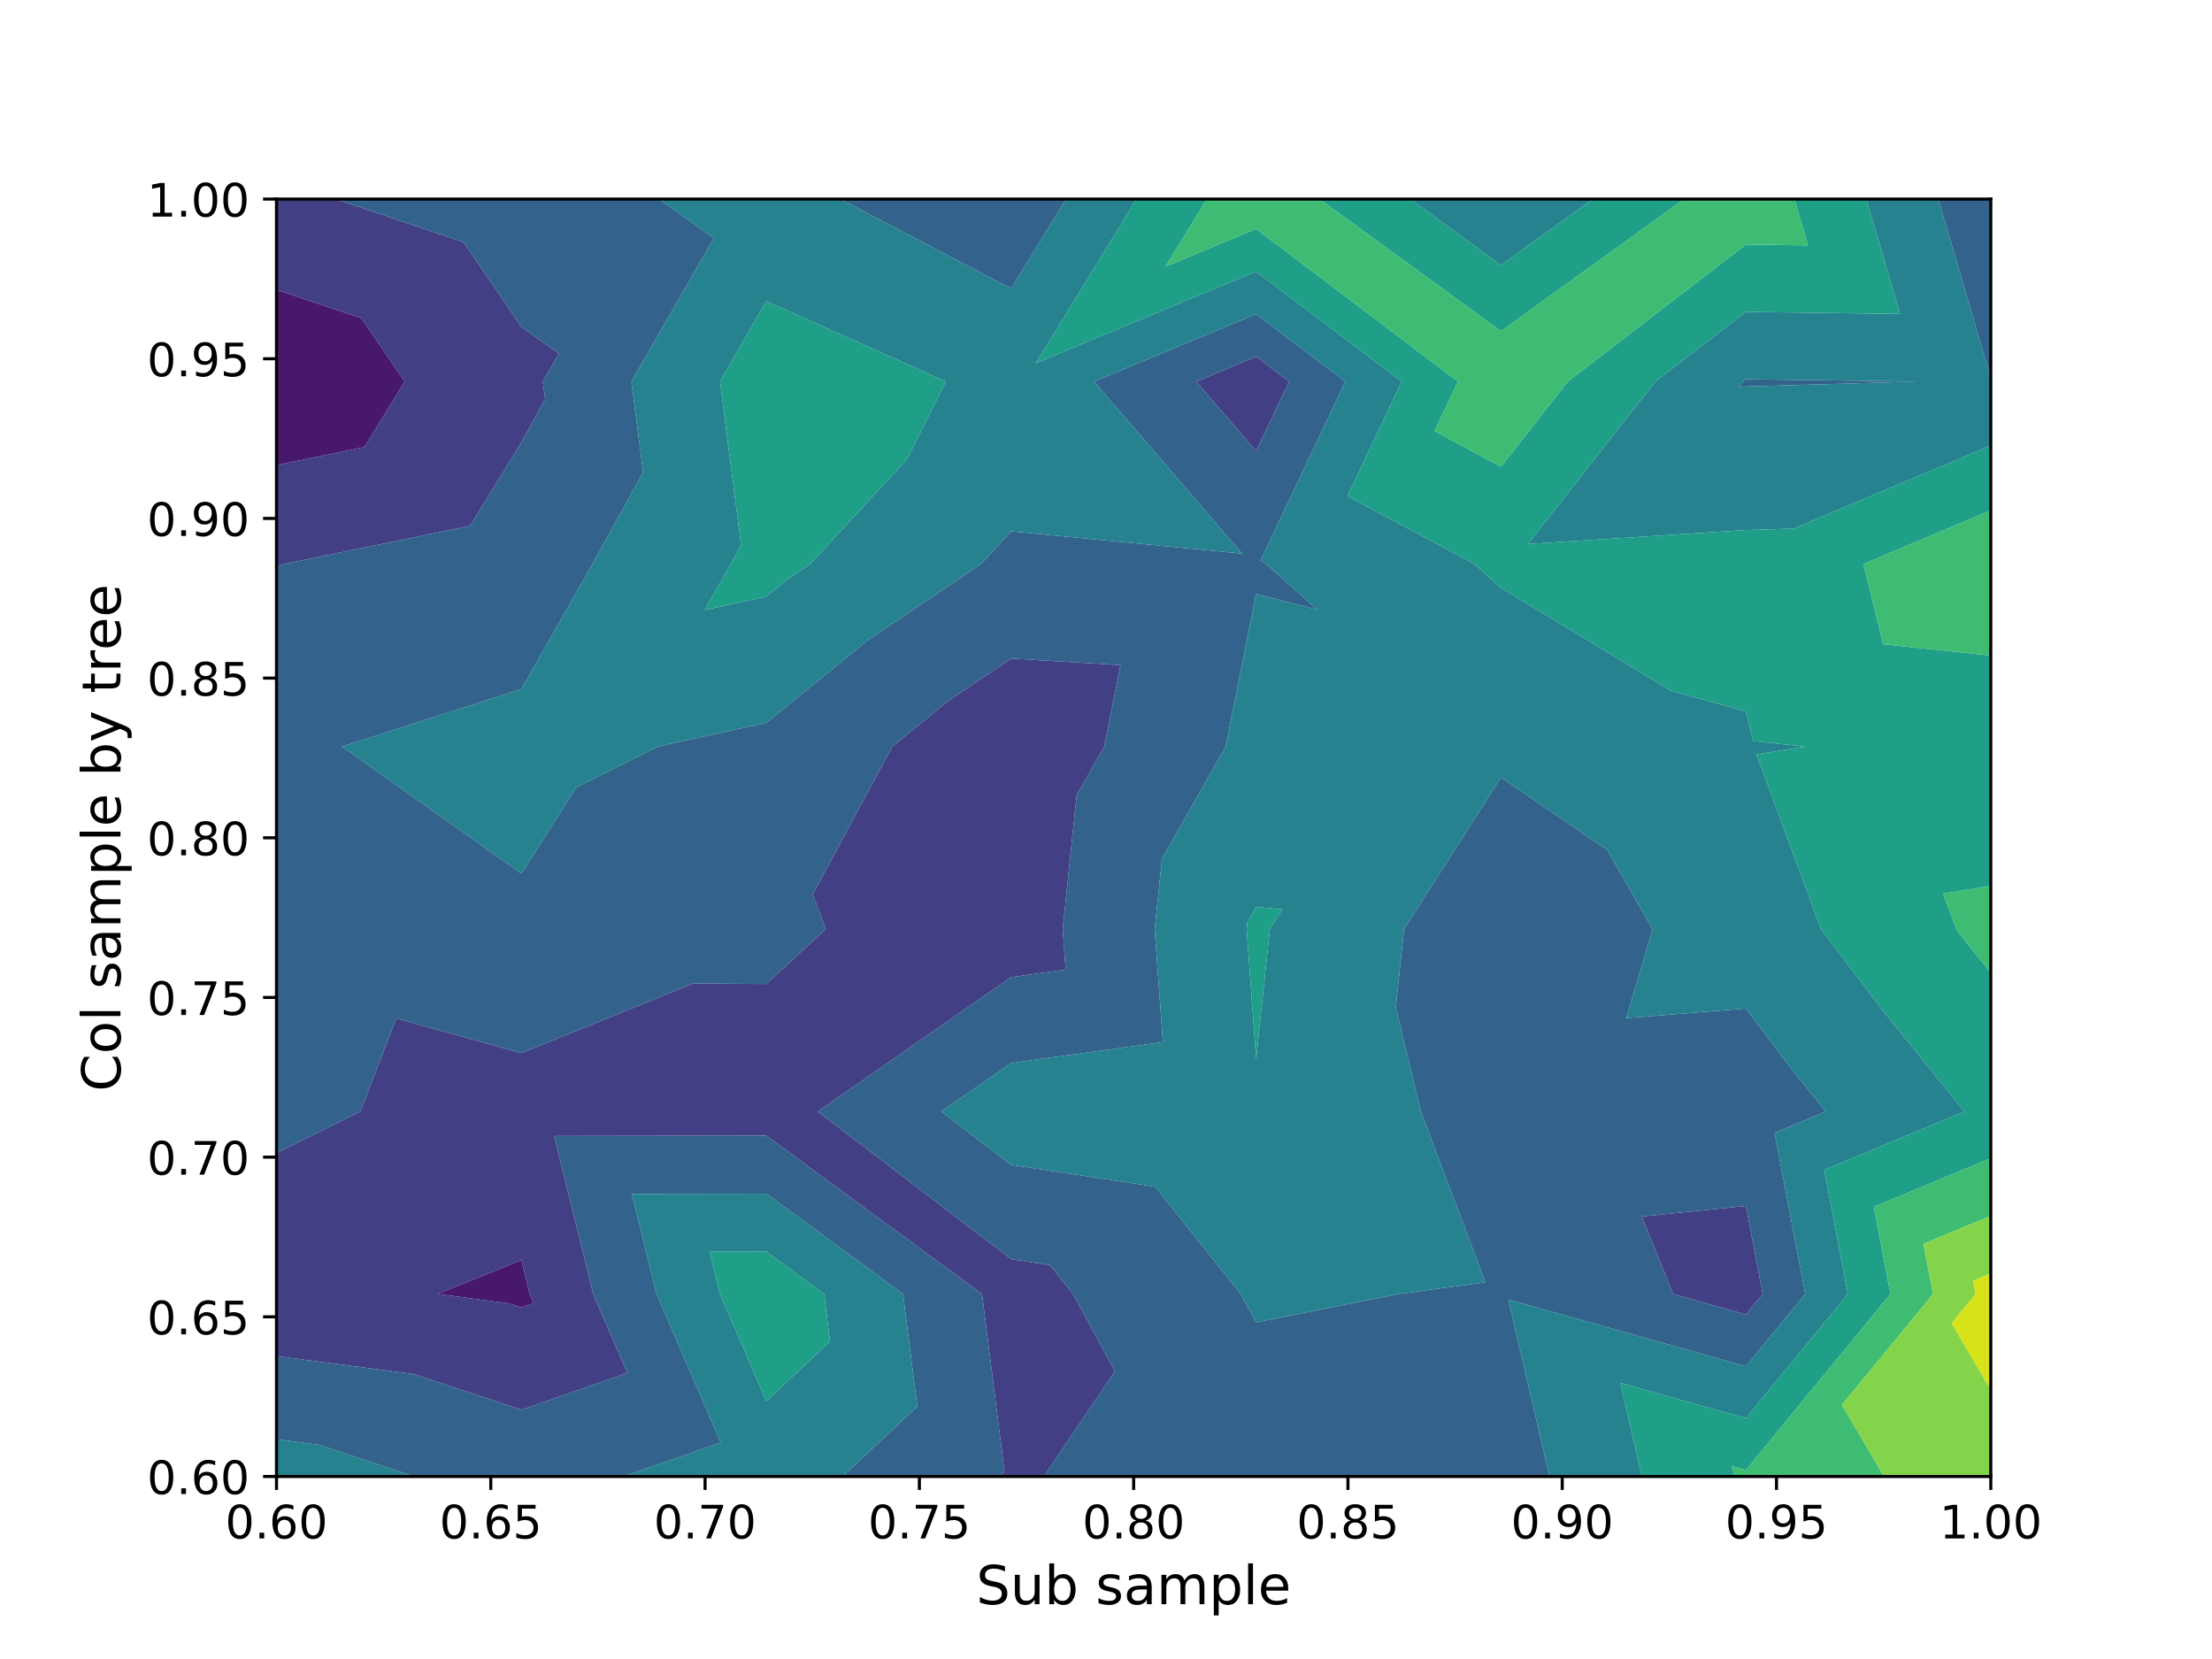 <?xml version="1.0" encoding="utf-8" standalone="no"?>
<!DOCTYPE svg PUBLIC "-//W3C//DTD SVG 1.1//EN"
  "http://www.w3.org/Graphics/SVG/1.1/DTD/svg11.dtd">
<!-- Created with matplotlib (https://matplotlib.org/) -->
<svg height="432pt" version="1.1" viewBox="0 0 576 432" width="576pt" xmlns="http://www.w3.org/2000/svg" xmlns:xlink="http://www.w3.org/1999/xlink">
 <defs>
  <style type="text/css">
*{stroke-linecap:butt;stroke-linejoin:round;}
  </style>
 </defs>
 <g id="figure_1">
  <g id="patch_1">
   <path d="M 0 432 
L 576 432 
L 576 0 
L 0 0 
z
" style="fill:#ffffff;"/>
  </g>
  <g id="axes_1">
   <g id="patch_2">
    <path d="M 72 384.48 
L 518.4 384.48 
L 518.4 51.84 
L 72 51.84 
z
" style="fill:#ffffff;"/>
   </g>
   <g id="PathCollection_1">
    <path clip-path="url(#peabef313d6)" d="M 72 121.117 
L 94.897 116.422 
L 105.375 99.36 
L 94.126 82.873 
L 72 75.43 
L 72 99.36 
M 135.771 340.476 
L 138.986 339.356 
L 137.951 336.96 
L 135.771 328.12 
L 113.927 336.96 
L 132.508 339.392 
" style="fill:#48186a;"/>
   </g>
   <g id="PathCollection_2">
    <path clip-path="url(#peabef313d6)" d="M 72 75.43 
L 94.126 82.873 
L 105.375 99.36 
L 94.897 116.422 
L 72 121.117 
L 72 146.88 
L 72 147.637 
L 73.887 146.88 
L 122.418 136.93 
L 135.771 115.186 
L 141.953 103.966 
L 141.359 99.36 
L 145.549 92.074 
L 135.771 85.116 
L 120.72 63.056 
L 87.376 51.84 
L 72 51.84 
M 72 353.13 
L 107.785 357.814 
L 135.771 367.108 
L 163.339 357.502 
L 154.46 336.96 
L 144.313 295.805 
L 199.543 295.723 
L 255.725 336.96 
L 261.565 383.177 
L 260.173 384.48 
L 263.314 384.48 
L 271.792 384.48 
L 290.315 357.08 
L 279.425 336.96 
L 273.421 329.429 
L 263.314 327.893 
L 212.94 289.44 
L 263.314 254.445 
L 277.491 252.484 
L 276.724 241.92 
L 280.353 207.096 
L 287.55 194.4 
L 291.78 173.188 
L 263.314 171.481 
L 247.145 182.352 
L 232.348 194.4 
L 211.64 232.906 
L 215.023 241.92 
L 199.543 256.241 
L 180.525 256.091 
L 135.771 274.225 
L 103.188 265.16 
L 93.854 289.44 
L 72 300.263 
L 72 336.96 
M 132.508 339.392 
L 113.927 336.96 
L 135.771 328.12 
L 137.951 336.96 
L 138.986 339.356 
L 135.771 340.476 
M 459.003 336.96 
L 454.629 314.03 
L 427.532 316.769 
L 435.696 336.96 
L 454.629 342.288 
M 327.086 92.869 
L 311.504 99.36 
L 327.086 117.464 
L 335.669 99.36 
" style="fill:#423f85;"/>
   </g>
   <g id="PathCollection_3">
    <path clip-path="url(#peabef313d6)" d="M 504.703 51.84 
L 518.4 98.406 
L 518.4 51.84 
M 390.843 51.84 
L 390.857 51.85 
L 390.871 51.84 
L 390.857 51.84 
M 218.819 51.84 
L 263.314 75.151 
L 277.61 51.84 
L 263.314 51.84 
M 87.376 51.84 
L 120.72 63.056 
L 135.771 85.116 
L 145.549 92.074 
L 141.359 99.36 
L 141.953 103.966 
L 135.771 115.186 
L 122.418 136.93 
L 73.887 146.88 
L 72 147.637 
L 72 194.4 
L 72 241.92 
L 72 289.44 
L 72 300.263 
L 93.854 289.44 
L 103.188 265.16 
L 135.771 274.225 
L 180.525 256.091 
L 199.543 256.241 
L 215.023 241.92 
L 211.64 232.906 
L 232.348 194.4 
L 247.145 182.352 
L 263.314 171.481 
L 291.78 173.188 
L 287.55 194.4 
L 280.353 207.096 
L 276.724 241.92 
L 277.491 252.484 
L 263.314 254.445 
L 212.94 289.44 
L 263.314 327.893 
L 273.421 329.429 
L 279.425 336.96 
L 290.315 357.08 
L 271.792 384.48 
L 327.086 384.48 
L 390.857 384.48 
L 403.495 384.48 
L 392.769 338.385 
L 454.629 355.794 
L 470.092 336.96 
L 462.086 294.997 
L 475.442 289.44 
L 467.621 279.759 
L 454.629 262.605 
L 423.49 265.123 
L 430.333 241.92 
L 418.513 221.312 
L 390.857 202.427 
L 365.613 241.92 
L 363.448 262.344 
L 369.996 289.44 
L 386.769 333.914 
L 364.172 336.96 
L 327.086 344.323 
L 323.1 336.96 
L 300.82 309.012 
L 263.314 303.313 
L 245.14 289.44 
L 263.314 276.814 
L 302.812 271.352 
L 300.674 241.92 
L 302.577 223.657 
L 319.163 194.4 
L 327.086 154.669 
L 343.071 158.791 
L 329.748 146.88 
L 328.2 146.05 
L 350.335 99.36 
L 327.086 81.778 
L 284.878 99.36 
L 323.438 144.162 
L 263.314 138.354 
L 255.44 146.88 
L 226.055 166.636 
L 199.543 188.223 
L 171.309 194.4 
L 150.036 205.029 
L 135.771 227.477 
L 89.081 194.4 
L 135.771 179.445 
L 154.299 146.88 
L 167.468 122.979 
L 164.421 99.36 
L 185.907 62.001 
L 171.629 51.84 
L 135.771 51.84 
M 72 374.788 
L 83.063 376.236 
L 107.887 384.48 
L 135.771 384.48 
L 162.346 384.48 
L 187.691 375.649 
L 170.97 336.96 
L 164.538 310.876 
L 199.543 310.824 
L 235.151 336.96 
L 238.852 366.252 
L 219.391 384.48 
L 260.173 384.48 
L 261.565 383.177 
L 255.725 336.96 
L 199.543 295.723 
L 144.313 295.805 
L 154.46 336.96 
L 163.339 357.502 
L 135.771 367.108 
L 107.785 357.814 
L 72 353.13 
M 454.629 342.288 
L 435.696 336.96 
L 427.532 316.769 
L 454.629 314.03 
L 459.003 336.96 
M 335.669 99.36 
L 327.086 117.464 
L 311.504 99.36 
L 327.086 92.869 
M 454.629 98.756 
L 453.844 99.36 
L 452.739 100.768 
L 454.629 100.647 
L 499.06 99.36 
" style="fill:#33638d;"/>
   </g>
   <g id="PathCollection_4">
    <path clip-path="url(#peabef313d6)" d="M 485.979 51.84 
L 494.779 81.759 
L 454.629 81.213 
L 431.046 99.36 
L 397.874 141.652 
L 454.629 138.02 
L 466.999 137.662 
L 518.4 116.004 
L 518.4 99.36 
L 518.4 98.406 
L 504.703 51.84 
M 390.871 51.84 
L 390.857 51.85 
L 390.843 51.84 
L 367.222 51.84 
L 390.857 69.046 
L 414.712 51.84 
M 277.61 51.84 
L 263.314 75.151 
L 218.819 51.84 
L 199.543 51.84 
L 171.629 51.84 
L 185.907 62.001 
L 164.421 99.36 
L 167.468 122.979 
L 154.299 146.88 
L 135.771 179.445 
L 89.081 194.4 
L 135.771 227.477 
L 150.036 205.029 
L 171.309 194.4 
L 199.543 188.223 
L 226.055 166.636 
L 255.44 146.88 
L 263.314 138.354 
L 323.438 144.162 
L 284.878 99.36 
L 327.086 81.778 
L 350.335 99.36 
L 328.2 146.05 
L 329.748 146.88 
L 343.071 158.791 
L 327.086 154.669 
L 319.163 194.4 
L 302.577 223.657 
L 300.674 241.92 
L 302.812 271.352 
L 263.314 276.814 
L 245.14 289.44 
L 263.314 303.313 
L 300.82 309.012 
L 323.1 336.96 
L 327.086 344.323 
L 364.172 336.96 
L 386.769 333.914 
L 369.996 289.44 
L 363.448 262.344 
L 365.613 241.92 
L 390.857 202.427 
L 418.513 221.312 
L 430.333 241.92 
L 423.49 265.123 
L 454.629 262.605 
L 467.621 279.759 
L 475.442 289.44 
L 462.086 294.997 
L 470.092 336.96 
L 454.629 355.794 
L 392.769 338.385 
L 403.495 384.48 
L 427.57 384.48 
L 421.894 360.088 
L 454.629 369.3 
L 481.181 336.96 
L 475.013 304.629 
L 511.518 289.44 
L 490.14 262.978 
L 474.191 241.92 
L 457.37 196.443 
L 470.033 194.4 
L 456.537 192.978 
L 454.629 185.27 
L 435.116 179.86 
L 390.857 153.075 
L 383.928 146.88 
L 350.878 129.151 
L 365.002 99.36 
L 327.086 70.686 
L 269.731 94.578 
L 295.94 51.84 
M 107.887 384.48 
L 83.063 376.236 
L 72 374.788 
L 72 384.48 
M 219.391 384.48 
L 238.852 366.252 
L 235.151 336.96 
L 199.543 310.824 
L 164.538 310.876 
L 170.97 336.96 
L 187.691 375.649 
L 162.346 384.48 
L 199.543 384.48 
M 499.06 99.36 
L 454.629 100.647 
L 452.739 100.768 
L 453.844 99.36 
L 454.629 98.756 
M 199.543 364.872 
L 187.479 336.96 
L 184.764 325.947 
L 199.543 325.925 
L 214.577 336.96 
L 216.14 349.327 
M 246.311 99.36 
L 236.205 119.561 
L 210.975 146.88 
L 204.965 150.92 
L 199.543 155.335 
L 183.48 158.85 
L 190.29 146.88 
L 192.983 141.992 
L 187.484 99.36 
L 199.543 78.392 
M 324.801 240.218 
L 327.086 236.188 
L 333.943 236.81 
L 330.677 241.92 
L 327.086 275.8 
L 324.624 241.92 
" style="fill:#26828e;"/>
   </g>
   <g id="PathCollection_5">
    <path clip-path="url(#peabef313d6)" d="M 467.254 51.84 
L 470.799 63.889 
L 454.629 63.669 
L 408.248 99.36 
L 390.857 121.532 
L 373.557 112.251 
L 379.669 99.36 
L 327.086 59.594 
L 303.486 69.425 
L 314.27 51.84 
L 295.94 51.84 
L 269.731 94.578 
L 327.086 70.686 
L 365.002 99.36 
L 350.878 129.151 
L 383.928 146.88 
L 390.857 153.075 
L 435.116 179.86 
L 454.629 185.27 
L 456.537 192.978 
L 470.033 194.4 
L 457.37 196.443 
L 474.191 241.92 
L 490.14 262.978 
L 511.518 289.44 
L 475.013 304.629 
L 481.181 336.96 
L 454.629 369.3 
L 421.894 360.088 
L 427.57 384.48 
L 451.645 384.48 
L 451.019 381.79 
L 454.629 382.806 
L 492.269 336.96 
L 487.939 314.262 
L 518.4 301.587 
L 518.4 289.44 
L 518.4 253.303 
L 512.66 246.197 
L 509.42 241.92 
L 506.003 232.683 
L 518.4 230.682 
L 518.4 194.4 
L 518.4 170.703 
L 490.391 167.751 
L 485.223 146.88 
L 518.4 132.901 
L 518.4 116.004 
L 466.999 137.662 
L 454.629 138.02 
L 397.874 141.652 
L 431.046 99.36 
L 454.629 81.213 
L 494.779 81.759 
L 485.979 51.84 
M 414.712 51.84 
L 390.857 69.046 
L 367.222 51.84 
L 343.6 51.84 
L 390.857 86.242 
L 438.553 51.84 
M 216.14 349.327 
L 214.577 336.96 
L 199.543 325.925 
L 184.764 325.947 
L 187.479 336.96 
L 199.543 364.872 
M 199.543 78.392 
L 187.484 99.36 
L 192.983 141.992 
L 190.29 146.88 
L 183.48 158.85 
L 199.543 155.335 
L 204.965 150.92 
L 210.975 146.88 
L 236.205 119.561 
L 246.311 99.36 
M 324.624 241.92 
L 327.086 275.8 
L 330.677 241.92 
L 333.943 236.81 
L 327.086 236.188 
L 324.801 240.218 
" style="fill:#1f9f88;"/>
   </g>
   <g id="PathCollection_6">
    <path clip-path="url(#peabef313d6)" d="M 438.553 51.84 
L 390.857 86.242 
L 343.6 51.84 
L 327.086 51.84 
L 314.27 51.84 
L 303.486 69.425 
L 327.086 59.594 
L 379.669 99.36 
L 373.557 112.251 
L 390.857 121.532 
L 408.248 99.36 
L 454.629 63.669 
L 470.799 63.889 
L 467.254 51.84 
L 454.629 51.84 
M 490.599 384.48 
L 479.652 365.833 
L 503.358 336.96 
L 500.865 323.894 
L 518.4 316.598 
L 518.4 301.587 
L 487.939 314.262 
L 492.269 336.96 
L 454.629 382.806 
L 451.019 381.79 
L 451.645 384.48 
L 454.629 384.48 
M 518.4 230.682 
L 506.003 232.683 
L 509.42 241.92 
L 512.66 246.197 
L 518.4 253.303 
L 518.4 241.92 
M 518.4 132.901 
L 485.223 146.88 
L 490.391 167.751 
L 518.4 170.703 
L 518.4 146.88 
" style="fill:#3fbc73;"/>
   </g>
   <g id="PathCollection_7">
    <path clip-path="url(#peabef313d6)" d="M 518.4 361.895 
L 508.216 344.549 
L 514.447 336.96 
L 513.791 333.526 
L 518.4 331.608 
L 518.4 316.598 
L 500.865 323.894 
L 503.358 336.96 
L 479.652 365.833 
L 490.599 384.48 
L 518.4 384.48 
" style="fill:#84d44b;"/>
   </g>
   <g id="PathCollection_8">
    <path clip-path="url(#peabef313d6)" d="M 518.4 331.608 
L 513.791 333.526 
L 514.447 336.96 
L 508.216 344.549 
L 518.4 361.895 
L 518.4 336.96 
" style="fill:#d8e219;"/>
   </g>
   <g id="matplotlib.axis_1">
    <g id="xtick_1">
     <g id="line2d_1">
      <defs>
       <path d="M 0 0 
L 0 3.5 
" id="mda760e3fef" style="stroke:#000000;stroke-width:0.8;"/>
      </defs>
      <g>
       <use style="stroke:#000000;stroke-width:0.8;" x="72" xlink:href="#mda760e3fef" y="384.48"/>
      </g>
     </g>
     <g id="text_1">
      <!-- 0.60 -->
      <defs>
       <path d="M 31.781 66.406 
Q 24.172 66.406 20.328 58.906 
Q 16.5 51.422 16.5 36.375 
Q 16.5 21.391 20.328 13.891 
Q 24.172 6.391 31.781 6.391 
Q 39.453 6.391 43.281 13.891 
Q 47.125 21.391 47.125 36.375 
Q 47.125 51.422 43.281 58.906 
Q 39.453 66.406 31.781 66.406 
z
M 31.781 74.219 
Q 44.047 74.219 50.516 64.516 
Q 56.984 54.828 56.984 36.375 
Q 56.984 17.969 50.516 8.266 
Q 44.047 -1.422 31.781 -1.422 
Q 19.531 -1.422 13.062 8.266 
Q 6.594 17.969 6.594 36.375 
Q 6.594 54.828 13.062 64.516 
Q 19.531 74.219 31.781 74.219 
z
" id="DejaVuSans-48"/>
       <path d="M 10.688 12.406 
L 21 12.406 
L 21 0 
L 10.688 0 
z
" id="DejaVuSans-46"/>
       <path d="M 33.016 40.375 
Q 26.375 40.375 22.484 35.828 
Q 18.609 31.297 18.609 23.391 
Q 18.609 15.531 22.484 10.953 
Q 26.375 6.391 33.016 6.391 
Q 39.656 6.391 43.531 10.953 
Q 47.406 15.531 47.406 23.391 
Q 47.406 31.297 43.531 35.828 
Q 39.656 40.375 33.016 40.375 
z
M 52.594 71.297 
L 52.594 62.312 
Q 48.875 64.062 45.094 64.984 
Q 41.312 65.922 37.594 65.922 
Q 27.828 65.922 22.672 59.328 
Q 17.531 52.734 16.797 39.406 
Q 19.672 43.656 24.016 45.922 
Q 28.375 48.188 33.594 48.188 
Q 44.578 48.188 50.953 41.516 
Q 57.328 34.859 57.328 23.391 
Q 57.328 12.156 50.688 5.359 
Q 44.047 -1.422 33.016 -1.422 
Q 20.359 -1.422 13.672 8.266 
Q 6.984 17.969 6.984 36.375 
Q 6.984 53.656 15.188 63.938 
Q 23.391 74.219 37.203 74.219 
Q 40.922 74.219 44.703 73.484 
Q 48.484 72.75 52.594 71.297 
z
" id="DejaVuSans-54"/>
      </defs>
      <g transform="translate(58.641 400.598)scale(0.12 -0.12)">
       <use xlink:href="#DejaVuSans-48"/>
       <use x="63.623" xlink:href="#DejaVuSans-46"/>
       <use x="95.41" xlink:href="#DejaVuSans-54"/>
       <use x="159.033" xlink:href="#DejaVuSans-48"/>
      </g>
     </g>
    </g>
    <g id="xtick_2">
     <g id="line2d_2">
      <g>
       <use style="stroke:#000000;stroke-width:0.8;" x="127.8" xlink:href="#mda760e3fef" y="384.48"/>
      </g>
     </g>
     <g id="text_2">
      <!-- 0.65 -->
      <defs>
       <path d="M 10.797 72.906 
L 49.516 72.906 
L 49.516 64.594 
L 19.828 64.594 
L 19.828 46.734 
Q 21.969 47.469 24.109 47.828 
Q 26.266 48.188 28.422 48.188 
Q 40.625 48.188 47.75 41.5 
Q 54.891 34.812 54.891 23.391 
Q 54.891 11.625 47.562 5.094 
Q 40.234 -1.422 26.906 -1.422 
Q 22.312 -1.422 17.547 -0.641 
Q 12.797 0.141 7.719 1.703 
L 7.719 11.625 
Q 12.109 9.234 16.797 8.062 
Q 21.484 6.891 26.703 6.891 
Q 35.156 6.891 40.078 11.328 
Q 45.016 15.766 45.016 23.391 
Q 45.016 31 40.078 35.438 
Q 35.156 39.891 26.703 39.891 
Q 22.75 39.891 18.812 39.016 
Q 14.891 38.141 10.797 36.281 
z
" id="DejaVuSans-53"/>
      </defs>
      <g transform="translate(114.441 400.598)scale(0.12 -0.12)">
       <use xlink:href="#DejaVuSans-48"/>
       <use x="63.623" xlink:href="#DejaVuSans-46"/>
       <use x="95.41" xlink:href="#DejaVuSans-54"/>
       <use x="159.033" xlink:href="#DejaVuSans-53"/>
      </g>
     </g>
    </g>
    <g id="xtick_3">
     <g id="line2d_3">
      <g>
       <use style="stroke:#000000;stroke-width:0.8;" x="183.6" xlink:href="#mda760e3fef" y="384.48"/>
      </g>
     </g>
     <g id="text_3">
      <!-- 0.70 -->
      <defs>
       <path d="M 8.203 72.906 
L 55.078 72.906 
L 55.078 68.703 
L 28.609 0 
L 18.312 0 
L 43.219 64.594 
L 8.203 64.594 
z
" id="DejaVuSans-55"/>
      </defs>
      <g transform="translate(170.241 400.598)scale(0.12 -0.12)">
       <use xlink:href="#DejaVuSans-48"/>
       <use x="63.623" xlink:href="#DejaVuSans-46"/>
       <use x="95.41" xlink:href="#DejaVuSans-55"/>
       <use x="159.033" xlink:href="#DejaVuSans-48"/>
      </g>
     </g>
    </g>
    <g id="xtick_4">
     <g id="line2d_4">
      <g>
       <use style="stroke:#000000;stroke-width:0.8;" x="239.4" xlink:href="#mda760e3fef" y="384.48"/>
      </g>
     </g>
     <g id="text_4">
      <!-- 0.75 -->
      <g transform="translate(226.041 400.598)scale(0.12 -0.12)">
       <use xlink:href="#DejaVuSans-48"/>
       <use x="63.623" xlink:href="#DejaVuSans-46"/>
       <use x="95.41" xlink:href="#DejaVuSans-55"/>
       <use x="159.033" xlink:href="#DejaVuSans-53"/>
      </g>
     </g>
    </g>
    <g id="xtick_5">
     <g id="line2d_5">
      <g>
       <use style="stroke:#000000;stroke-width:0.8;" x="295.2" xlink:href="#mda760e3fef" y="384.48"/>
      </g>
     </g>
     <g id="text_5">
      <!-- 0.80 -->
      <defs>
       <path d="M 31.781 34.625 
Q 24.75 34.625 20.719 30.859 
Q 16.703 27.094 16.703 20.516 
Q 16.703 13.922 20.719 10.156 
Q 24.75 6.391 31.781 6.391 
Q 38.812 6.391 42.859 10.172 
Q 46.922 13.969 46.922 20.516 
Q 46.922 27.094 42.891 30.859 
Q 38.875 34.625 31.781 34.625 
z
M 21.922 38.812 
Q 15.578 40.375 12.031 44.719 
Q 8.5 49.078 8.5 55.328 
Q 8.5 64.062 14.719 69.141 
Q 20.953 74.219 31.781 74.219 
Q 42.672 74.219 48.875 69.141 
Q 55.078 64.062 55.078 55.328 
Q 55.078 49.078 51.531 44.719 
Q 48 40.375 41.703 38.812 
Q 48.828 37.156 52.797 32.312 
Q 56.781 27.484 56.781 20.516 
Q 56.781 9.906 50.312 4.234 
Q 43.844 -1.422 31.781 -1.422 
Q 19.734 -1.422 13.25 4.234 
Q 6.781 9.906 6.781 20.516 
Q 6.781 27.484 10.781 32.312 
Q 14.797 37.156 21.922 38.812 
z
M 18.312 54.391 
Q 18.312 48.734 21.844 45.562 
Q 25.391 42.391 31.781 42.391 
Q 38.141 42.391 41.719 45.562 
Q 45.312 48.734 45.312 54.391 
Q 45.312 60.062 41.719 63.234 
Q 38.141 66.406 31.781 66.406 
Q 25.391 66.406 21.844 63.234 
Q 18.312 60.062 18.312 54.391 
z
" id="DejaVuSans-56"/>
      </defs>
      <g transform="translate(281.841 400.598)scale(0.12 -0.12)">
       <use xlink:href="#DejaVuSans-48"/>
       <use x="63.623" xlink:href="#DejaVuSans-46"/>
       <use x="95.41" xlink:href="#DejaVuSans-56"/>
       <use x="159.033" xlink:href="#DejaVuSans-48"/>
      </g>
     </g>
    </g>
    <g id="xtick_6">
     <g id="line2d_6">
      <g>
       <use style="stroke:#000000;stroke-width:0.8;" x="351" xlink:href="#mda760e3fef" y="384.48"/>
      </g>
     </g>
     <g id="text_6">
      <!-- 0.85 -->
      <g transform="translate(337.641 400.598)scale(0.12 -0.12)">
       <use xlink:href="#DejaVuSans-48"/>
       <use x="63.623" xlink:href="#DejaVuSans-46"/>
       <use x="95.41" xlink:href="#DejaVuSans-56"/>
       <use x="159.033" xlink:href="#DejaVuSans-53"/>
      </g>
     </g>
    </g>
    <g id="xtick_7">
     <g id="line2d_7">
      <g>
       <use style="stroke:#000000;stroke-width:0.8;" x="406.8" xlink:href="#mda760e3fef" y="384.48"/>
      </g>
     </g>
     <g id="text_7">
      <!-- 0.90 -->
      <defs>
       <path d="M 10.984 1.516 
L 10.984 10.5 
Q 14.703 8.734 18.5 7.812 
Q 22.312 6.891 25.984 6.891 
Q 35.75 6.891 40.891 13.453 
Q 46.047 20.016 46.781 33.406 
Q 43.953 29.203 39.594 26.953 
Q 35.25 24.703 29.984 24.703 
Q 19.047 24.703 12.672 31.312 
Q 6.297 37.938 6.297 49.422 
Q 6.297 60.641 12.938 67.422 
Q 19.578 74.219 30.609 74.219 
Q 43.266 74.219 49.922 64.516 
Q 56.594 54.828 56.594 36.375 
Q 56.594 19.141 48.406 8.859 
Q 40.234 -1.422 26.422 -1.422 
Q 22.703 -1.422 18.891 -0.688 
Q 15.094 0.047 10.984 1.516 
z
M 30.609 32.422 
Q 37.25 32.422 41.125 36.953 
Q 45.016 41.5 45.016 49.422 
Q 45.016 57.281 41.125 61.844 
Q 37.25 66.406 30.609 66.406 
Q 23.969 66.406 20.094 61.844 
Q 16.219 57.281 16.219 49.422 
Q 16.219 41.5 20.094 36.953 
Q 23.969 32.422 30.609 32.422 
z
" id="DejaVuSans-57"/>
      </defs>
      <g transform="translate(393.441 400.598)scale(0.12 -0.12)">
       <use xlink:href="#DejaVuSans-48"/>
       <use x="63.623" xlink:href="#DejaVuSans-46"/>
       <use x="95.41" xlink:href="#DejaVuSans-57"/>
       <use x="159.033" xlink:href="#DejaVuSans-48"/>
      </g>
     </g>
    </g>
    <g id="xtick_8">
     <g id="line2d_8">
      <g>
       <use style="stroke:#000000;stroke-width:0.8;" x="462.6" xlink:href="#mda760e3fef" y="384.48"/>
      </g>
     </g>
     <g id="text_8">
      <!-- 0.95 -->
      <g transform="translate(449.241 400.598)scale(0.12 -0.12)">
       <use xlink:href="#DejaVuSans-48"/>
       <use x="63.623" xlink:href="#DejaVuSans-46"/>
       <use x="95.41" xlink:href="#DejaVuSans-57"/>
       <use x="159.033" xlink:href="#DejaVuSans-53"/>
      </g>
     </g>
    </g>
    <g id="xtick_9">
     <g id="line2d_9">
      <g>
       <use style="stroke:#000000;stroke-width:0.8;" x="518.4" xlink:href="#mda760e3fef" y="384.48"/>
      </g>
     </g>
     <g id="text_9">
      <!-- 1.00 -->
      <defs>
       <path d="M 12.406 8.297 
L 28.516 8.297 
L 28.516 63.922 
L 10.984 60.406 
L 10.984 69.391 
L 28.422 72.906 
L 38.281 72.906 
L 38.281 8.297 
L 54.391 8.297 
L 54.391 0 
L 12.406 0 
z
" id="DejaVuSans-49"/>
      </defs>
      <g transform="translate(505.041 400.598)scale(0.12 -0.12)">
       <use xlink:href="#DejaVuSans-49"/>
       <use x="63.623" xlink:href="#DejaVuSans-46"/>
       <use x="95.41" xlink:href="#DejaVuSans-48"/>
       <use x="159.033" xlink:href="#DejaVuSans-48"/>
      </g>
     </g>
    </g>
    <g id="text_10">
     <!-- Sub sample -->
     <defs>
      <path d="M 53.516 70.516 
L 53.516 60.891 
Q 47.906 63.578 42.922 64.891 
Q 37.938 66.219 33.297 66.219 
Q 25.25 66.219 20.875 63.094 
Q 16.5 59.969 16.5 54.203 
Q 16.5 49.359 19.406 46.891 
Q 22.312 44.438 30.422 42.922 
L 36.375 41.703 
Q 47.406 39.594 52.656 34.297 
Q 57.906 29 57.906 20.125 
Q 57.906 9.516 50.797 4.047 
Q 43.703 -1.422 29.984 -1.422 
Q 24.812 -1.422 18.969 -0.25 
Q 13.141 0.922 6.891 3.219 
L 6.891 13.375 
Q 12.891 10.016 18.656 8.297 
Q 24.422 6.594 29.984 6.594 
Q 38.422 6.594 43.016 9.906 
Q 47.609 13.234 47.609 19.391 
Q 47.609 24.75 44.312 27.781 
Q 41.016 30.812 33.5 32.328 
L 27.484 33.5 
Q 16.453 35.688 11.516 40.375 
Q 6.594 45.062 6.594 53.422 
Q 6.594 63.094 13.406 68.656 
Q 20.219 74.219 32.172 74.219 
Q 37.312 74.219 42.625 73.281 
Q 47.953 72.359 53.516 70.516 
z
" id="DejaVuSans-83"/>
      <path d="M 8.5 21.578 
L 8.5 54.688 
L 17.484 54.688 
L 17.484 21.922 
Q 17.484 14.156 20.5 10.266 
Q 23.531 6.391 29.594 6.391 
Q 36.859 6.391 41.078 11.031 
Q 45.312 15.672 45.312 23.688 
L 45.312 54.688 
L 54.297 54.688 
L 54.297 0 
L 45.312 0 
L 45.312 8.406 
Q 42.047 3.422 37.719 1 
Q 33.406 -1.422 27.688 -1.422 
Q 18.266 -1.422 13.375 4.438 
Q 8.5 10.297 8.5 21.578 
z
M 31.109 56 
z
" id="DejaVuSans-117"/>
      <path d="M 48.688 27.297 
Q 48.688 37.203 44.609 42.844 
Q 40.531 48.484 33.406 48.484 
Q 26.266 48.484 22.188 42.844 
Q 18.109 37.203 18.109 27.297 
Q 18.109 17.391 22.188 11.75 
Q 26.266 6.109 33.406 6.109 
Q 40.531 6.109 44.609 11.75 
Q 48.688 17.391 48.688 27.297 
z
M 18.109 46.391 
Q 20.953 51.266 25.266 53.625 
Q 29.594 56 35.594 56 
Q 45.562 56 51.781 48.094 
Q 58.016 40.188 58.016 27.297 
Q 58.016 14.406 51.781 6.484 
Q 45.562 -1.422 35.594 -1.422 
Q 29.594 -1.422 25.266 0.953 
Q 20.953 3.328 18.109 8.203 
L 18.109 0 
L 9.078 0 
L 9.078 75.984 
L 18.109 75.984 
z
" id="DejaVuSans-98"/>
      <path id="DejaVuSans-32"/>
      <path d="M 44.281 53.078 
L 44.281 44.578 
Q 40.484 46.531 36.375 47.5 
Q 32.281 48.484 27.875 48.484 
Q 21.188 48.484 17.844 46.438 
Q 14.5 44.391 14.5 40.281 
Q 14.5 37.156 16.891 35.375 
Q 19.281 33.594 26.516 31.984 
L 29.594 31.297 
Q 39.156 29.25 43.188 25.516 
Q 47.219 21.781 47.219 15.094 
Q 47.219 7.469 41.188 3.016 
Q 35.156 -1.422 24.609 -1.422 
Q 20.219 -1.422 15.453 -0.562 
Q 10.688 0.297 5.422 2 
L 5.422 11.281 
Q 10.406 8.688 15.234 7.391 
Q 20.062 6.109 24.812 6.109 
Q 31.156 6.109 34.562 8.281 
Q 37.984 10.453 37.984 14.406 
Q 37.984 18.062 35.516 20.016 
Q 33.062 21.969 24.703 23.781 
L 21.578 24.516 
Q 13.234 26.266 9.516 29.906 
Q 5.812 33.547 5.812 39.891 
Q 5.812 47.609 11.281 51.797 
Q 16.75 56 26.812 56 
Q 31.781 56 36.172 55.266 
Q 40.578 54.547 44.281 53.078 
z
" id="DejaVuSans-115"/>
      <path d="M 34.281 27.484 
Q 23.391 27.484 19.188 25 
Q 14.984 22.516 14.984 16.5 
Q 14.984 11.719 18.141 8.906 
Q 21.297 6.109 26.703 6.109 
Q 34.188 6.109 38.703 11.406 
Q 43.219 16.703 43.219 25.484 
L 43.219 27.484 
z
M 52.203 31.203 
L 52.203 0 
L 43.219 0 
L 43.219 8.297 
Q 40.141 3.328 35.547 0.953 
Q 30.953 -1.422 24.312 -1.422 
Q 15.922 -1.422 10.953 3.297 
Q 6 8.016 6 15.922 
Q 6 25.141 12.172 29.828 
Q 18.359 34.516 30.609 34.516 
L 43.219 34.516 
L 43.219 35.406 
Q 43.219 41.609 39.141 45 
Q 35.062 48.391 27.688 48.391 
Q 23 48.391 18.547 47.266 
Q 14.109 46.141 10.016 43.891 
L 10.016 52.203 
Q 14.938 54.109 19.578 55.047 
Q 24.219 56 28.609 56 
Q 40.484 56 46.344 49.844 
Q 52.203 43.703 52.203 31.203 
z
" id="DejaVuSans-97"/>
      <path d="M 52 44.188 
Q 55.375 50.25 60.062 53.125 
Q 64.75 56 71.094 56 
Q 79.641 56 84.281 50.016 
Q 88.922 44.047 88.922 33.016 
L 88.922 0 
L 79.891 0 
L 79.891 32.719 
Q 79.891 40.578 77.094 44.375 
Q 74.312 48.188 68.609 48.188 
Q 61.625 48.188 57.562 43.547 
Q 53.516 38.922 53.516 30.906 
L 53.516 0 
L 44.484 0 
L 44.484 32.719 
Q 44.484 40.625 41.703 44.406 
Q 38.922 48.188 33.109 48.188 
Q 26.219 48.188 22.156 43.531 
Q 18.109 38.875 18.109 30.906 
L 18.109 0 
L 9.078 0 
L 9.078 54.688 
L 18.109 54.688 
L 18.109 46.188 
Q 21.188 51.219 25.484 53.609 
Q 29.781 56 35.688 56 
Q 41.656 56 45.828 52.969 
Q 50 49.953 52 44.188 
z
" id="DejaVuSans-109"/>
      <path d="M 18.109 8.203 
L 18.109 -20.797 
L 9.078 -20.797 
L 9.078 54.688 
L 18.109 54.688 
L 18.109 46.391 
Q 20.953 51.266 25.266 53.625 
Q 29.594 56 35.594 56 
Q 45.562 56 51.781 48.094 
Q 58.016 40.188 58.016 27.297 
Q 58.016 14.406 51.781 6.484 
Q 45.562 -1.422 35.594 -1.422 
Q 29.594 -1.422 25.266 0.953 
Q 20.953 3.328 18.109 8.203 
z
M 48.688 27.297 
Q 48.688 37.203 44.609 42.844 
Q 40.531 48.484 33.406 48.484 
Q 26.266 48.484 22.188 42.844 
Q 18.109 37.203 18.109 27.297 
Q 18.109 17.391 22.188 11.75 
Q 26.266 6.109 33.406 6.109 
Q 40.531 6.109 44.609 11.75 
Q 48.688 17.391 48.688 27.297 
z
" id="DejaVuSans-112"/>
      <path d="M 9.422 75.984 
L 18.406 75.984 
L 18.406 0 
L 9.422 0 
z
" id="DejaVuSans-108"/>
      <path d="M 56.203 29.594 
L 56.203 25.203 
L 14.891 25.203 
Q 15.484 15.922 20.484 11.062 
Q 25.484 6.203 34.422 6.203 
Q 39.594 6.203 44.453 7.469 
Q 49.312 8.734 54.109 11.281 
L 54.109 2.781 
Q 49.266 0.734 44.188 -0.344 
Q 39.109 -1.422 33.891 -1.422 
Q 20.797 -1.422 13.156 6.188 
Q 5.516 13.812 5.516 26.812 
Q 5.516 40.234 12.766 48.109 
Q 20.016 56 32.328 56 
Q 43.359 56 49.781 48.891 
Q 56.203 41.797 56.203 29.594 
z
M 47.219 32.234 
Q 47.125 39.594 43.094 43.984 
Q 39.062 48.391 32.422 48.391 
Q 24.906 48.391 20.391 44.141 
Q 15.875 39.891 15.188 32.172 
z
" id="DejaVuSans-101"/>
     </defs>
     <g transform="translate(254.201 417.732)scale(0.14 -0.14)">
      <use xlink:href="#DejaVuSans-83"/>
      <use x="63.477" xlink:href="#DejaVuSans-117"/>
      <use x="126.855" xlink:href="#DejaVuSans-98"/>
      <use x="190.332" xlink:href="#DejaVuSans-32"/>
      <use x="222.119" xlink:href="#DejaVuSans-115"/>
      <use x="274.219" xlink:href="#DejaVuSans-97"/>
      <use x="335.498" xlink:href="#DejaVuSans-109"/>
      <use x="432.91" xlink:href="#DejaVuSans-112"/>
      <use x="496.387" xlink:href="#DejaVuSans-108"/>
      <use x="524.17" xlink:href="#DejaVuSans-101"/>
     </g>
    </g>
   </g>
   <g id="matplotlib.axis_2">
    <g id="ytick_1">
     <g id="line2d_10">
      <defs>
       <path d="M 0 0 
L -3.5 0 
" id="m84b70b5b77" style="stroke:#000000;stroke-width:0.8;"/>
      </defs>
      <g>
       <use style="stroke:#000000;stroke-width:0.8;" x="72" xlink:href="#m84b70b5b77" y="384.48"/>
      </g>
     </g>
     <g id="text_11">
      <!-- 0.60 -->
      <g transform="translate(38.281 389.039)scale(0.12 -0.12)">
       <use xlink:href="#DejaVuSans-48"/>
       <use x="63.623" xlink:href="#DejaVuSans-46"/>
       <use x="95.41" xlink:href="#DejaVuSans-54"/>
       <use x="159.033" xlink:href="#DejaVuSans-48"/>
      </g>
     </g>
    </g>
    <g id="ytick_2">
     <g id="line2d_11">
      <g>
       <use style="stroke:#000000;stroke-width:0.8;" x="72" xlink:href="#m84b70b5b77" y="342.9"/>
      </g>
     </g>
     <g id="text_12">
      <!-- 0.65 -->
      <g transform="translate(38.281 347.459)scale(0.12 -0.12)">
       <use xlink:href="#DejaVuSans-48"/>
       <use x="63.623" xlink:href="#DejaVuSans-46"/>
       <use x="95.41" xlink:href="#DejaVuSans-54"/>
       <use x="159.033" xlink:href="#DejaVuSans-53"/>
      </g>
     </g>
    </g>
    <g id="ytick_3">
     <g id="line2d_12">
      <g>
       <use style="stroke:#000000;stroke-width:0.8;" x="72" xlink:href="#m84b70b5b77" y="301.32"/>
      </g>
     </g>
     <g id="text_13">
      <!-- 0.70 -->
      <g transform="translate(38.281 305.879)scale(0.12 -0.12)">
       <use xlink:href="#DejaVuSans-48"/>
       <use x="63.623" xlink:href="#DejaVuSans-46"/>
       <use x="95.41" xlink:href="#DejaVuSans-55"/>
       <use x="159.033" xlink:href="#DejaVuSans-48"/>
      </g>
     </g>
    </g>
    <g id="ytick_4">
     <g id="line2d_13">
      <g>
       <use style="stroke:#000000;stroke-width:0.8;" x="72" xlink:href="#m84b70b5b77" y="259.74"/>
      </g>
     </g>
     <g id="text_14">
      <!-- 0.75 -->
      <g transform="translate(38.281 264.299)scale(0.12 -0.12)">
       <use xlink:href="#DejaVuSans-48"/>
       <use x="63.623" xlink:href="#DejaVuSans-46"/>
       <use x="95.41" xlink:href="#DejaVuSans-55"/>
       <use x="159.033" xlink:href="#DejaVuSans-53"/>
      </g>
     </g>
    </g>
    <g id="ytick_5">
     <g id="line2d_14">
      <g>
       <use style="stroke:#000000;stroke-width:0.8;" x="72" xlink:href="#m84b70b5b77" y="218.16"/>
      </g>
     </g>
     <g id="text_15">
      <!-- 0.80 -->
      <g transform="translate(38.281 222.719)scale(0.12 -0.12)">
       <use xlink:href="#DejaVuSans-48"/>
       <use x="63.623" xlink:href="#DejaVuSans-46"/>
       <use x="95.41" xlink:href="#DejaVuSans-56"/>
       <use x="159.033" xlink:href="#DejaVuSans-48"/>
      </g>
     </g>
    </g>
    <g id="ytick_6">
     <g id="line2d_15">
      <g>
       <use style="stroke:#000000;stroke-width:0.8;" x="72" xlink:href="#m84b70b5b77" y="176.58"/>
      </g>
     </g>
     <g id="text_16">
      <!-- 0.85 -->
      <g transform="translate(38.281 181.139)scale(0.12 -0.12)">
       <use xlink:href="#DejaVuSans-48"/>
       <use x="63.623" xlink:href="#DejaVuSans-46"/>
       <use x="95.41" xlink:href="#DejaVuSans-56"/>
       <use x="159.033" xlink:href="#DejaVuSans-53"/>
      </g>
     </g>
    </g>
    <g id="ytick_7">
     <g id="line2d_16">
      <g>
       <use style="stroke:#000000;stroke-width:0.8;" x="72" xlink:href="#m84b70b5b77" y="135"/>
      </g>
     </g>
     <g id="text_17">
      <!-- 0.90 -->
      <g transform="translate(38.281 139.559)scale(0.12 -0.12)">
       <use xlink:href="#DejaVuSans-48"/>
       <use x="63.623" xlink:href="#DejaVuSans-46"/>
       <use x="95.41" xlink:href="#DejaVuSans-57"/>
       <use x="159.033" xlink:href="#DejaVuSans-48"/>
      </g>
     </g>
    </g>
    <g id="ytick_8">
     <g id="line2d_17">
      <g>
       <use style="stroke:#000000;stroke-width:0.8;" x="72" xlink:href="#m84b70b5b77" y="93.42"/>
      </g>
     </g>
     <g id="text_18">
      <!-- 0.95 -->
      <g transform="translate(38.281 97.979)scale(0.12 -0.12)">
       <use xlink:href="#DejaVuSans-48"/>
       <use x="63.623" xlink:href="#DejaVuSans-46"/>
       <use x="95.41" xlink:href="#DejaVuSans-57"/>
       <use x="159.033" xlink:href="#DejaVuSans-53"/>
      </g>
     </g>
    </g>
    <g id="ytick_9">
     <g id="line2d_18">
      <g>
       <use style="stroke:#000000;stroke-width:0.8;" x="72" xlink:href="#m84b70b5b77" y="51.84"/>
      </g>
     </g>
     <g id="text_19">
      <!-- 1.00 -->
      <g transform="translate(38.281 56.399)scale(0.12 -0.12)">
       <use xlink:href="#DejaVuSans-49"/>
       <use x="63.623" xlink:href="#DejaVuSans-46"/>
       <use x="95.41" xlink:href="#DejaVuSans-48"/>
       <use x="159.033" xlink:href="#DejaVuSans-48"/>
      </g>
     </g>
    </g>
    <g id="text_20">
     <!-- Col sample by tree -->
     <defs>
      <path d="M 64.406 67.281 
L 64.406 56.891 
Q 59.422 61.531 53.781 63.812 
Q 48.141 66.109 41.797 66.109 
Q 29.297 66.109 22.656 58.469 
Q 16.016 50.828 16.016 36.375 
Q 16.016 21.969 22.656 14.328 
Q 29.297 6.688 41.797 6.688 
Q 48.141 6.688 53.781 8.984 
Q 59.422 11.281 64.406 15.922 
L 64.406 5.609 
Q 59.234 2.094 53.438 0.328 
Q 47.656 -1.422 41.219 -1.422 
Q 24.656 -1.422 15.125 8.703 
Q 5.609 18.844 5.609 36.375 
Q 5.609 53.953 15.125 64.078 
Q 24.656 74.219 41.219 74.219 
Q 47.75 74.219 53.531 72.484 
Q 59.328 70.75 64.406 67.281 
z
" id="DejaVuSans-67"/>
      <path d="M 30.609 48.391 
Q 23.391 48.391 19.188 42.75 
Q 14.984 37.109 14.984 27.297 
Q 14.984 17.484 19.156 11.844 
Q 23.344 6.203 30.609 6.203 
Q 37.797 6.203 41.984 11.859 
Q 46.188 17.531 46.188 27.297 
Q 46.188 37.016 41.984 42.703 
Q 37.797 48.391 30.609 48.391 
z
M 30.609 56 
Q 42.328 56 49.016 48.375 
Q 55.719 40.766 55.719 27.297 
Q 55.719 13.875 49.016 6.219 
Q 42.328 -1.422 30.609 -1.422 
Q 18.844 -1.422 12.172 6.219 
Q 5.516 13.875 5.516 27.297 
Q 5.516 40.766 12.172 48.375 
Q 18.844 56 30.609 56 
z
" id="DejaVuSans-111"/>
      <path d="M 32.172 -5.078 
Q 28.375 -14.844 24.75 -17.812 
Q 21.141 -20.797 15.094 -20.797 
L 7.906 -20.797 
L 7.906 -13.281 
L 13.188 -13.281 
Q 16.891 -13.281 18.938 -11.516 
Q 21 -9.766 23.484 -3.219 
L 25.094 0.875 
L 2.984 54.688 
L 12.5 54.688 
L 29.594 11.922 
L 46.688 54.688 
L 56.203 54.688 
z
" id="DejaVuSans-121"/>
      <path d="M 18.312 70.219 
L 18.312 54.688 
L 36.812 54.688 
L 36.812 47.703 
L 18.312 47.703 
L 18.312 18.016 
Q 18.312 11.328 20.141 9.422 
Q 21.969 7.516 27.594 7.516 
L 36.812 7.516 
L 36.812 0 
L 27.594 0 
Q 17.188 0 13.234 3.875 
Q 9.281 7.766 9.281 18.016 
L 9.281 47.703 
L 2.688 47.703 
L 2.688 54.688 
L 9.281 54.688 
L 9.281 70.219 
z
" id="DejaVuSans-116"/>
      <path d="M 41.109 46.297 
Q 39.594 47.172 37.812 47.578 
Q 36.031 48 33.891 48 
Q 26.266 48 22.188 43.047 
Q 18.109 38.094 18.109 28.812 
L 18.109 0 
L 9.078 0 
L 9.078 54.688 
L 18.109 54.688 
L 18.109 46.188 
Q 20.953 51.172 25.484 53.578 
Q 30.031 56 36.531 56 
Q 37.453 56 38.578 55.875 
Q 39.703 55.766 41.062 55.516 
z
" id="DejaVuSans-114"/>
     </defs>
     <g transform="translate(31.37 284.221)rotate(-90)scale(0.14 -0.14)">
      <use xlink:href="#DejaVuSans-67"/>
      <use x="69.824" xlink:href="#DejaVuSans-111"/>
      <use x="131.006" xlink:href="#DejaVuSans-108"/>
      <use x="158.789" xlink:href="#DejaVuSans-32"/>
      <use x="190.576" xlink:href="#DejaVuSans-115"/>
      <use x="242.676" xlink:href="#DejaVuSans-97"/>
      <use x="303.955" xlink:href="#DejaVuSans-109"/>
      <use x="401.367" xlink:href="#DejaVuSans-112"/>
      <use x="464.844" xlink:href="#DejaVuSans-108"/>
      <use x="492.627" xlink:href="#DejaVuSans-101"/>
      <use x="554.15" xlink:href="#DejaVuSans-32"/>
      <use x="585.938" xlink:href="#DejaVuSans-98"/>
      <use x="649.414" xlink:href="#DejaVuSans-121"/>
      <use x="708.594" xlink:href="#DejaVuSans-32"/>
      <use x="740.381" xlink:href="#DejaVuSans-116"/>
      <use x="779.59" xlink:href="#DejaVuSans-114"/>
      <use x="820.672" xlink:href="#DejaVuSans-101"/>
      <use x="882.195" xlink:href="#DejaVuSans-101"/>
     </g>
    </g>
   </g>
   <g id="patch_3">
    <path d="M 72 384.48 
L 72 51.84 
" style="fill:none;stroke:#000000;stroke-linecap:square;stroke-linejoin:miter;stroke-width:0.8;"/>
   </g>
   <g id="patch_4">
    <path d="M 518.4 384.48 
L 518.4 51.84 
" style="fill:none;stroke:#000000;stroke-linecap:square;stroke-linejoin:miter;stroke-width:0.8;"/>
   </g>
   <g id="patch_5">
    <path d="M 72 384.48 
L 518.4 384.48 
" style="fill:none;stroke:#000000;stroke-linecap:square;stroke-linejoin:miter;stroke-width:0.8;"/>
   </g>
   <g id="patch_6">
    <path d="M 72 51.84 
L 518.4 51.84 
" style="fill:none;stroke:#000000;stroke-linecap:square;stroke-linejoin:miter;stroke-width:0.8;"/>
   </g>
  </g>
 </g>
 <defs>
  <clipPath id="peabef313d6">
   <rect height="332.64" width="446.4" x="72" y="51.84"/>
  </clipPath>
 </defs>
</svg>
